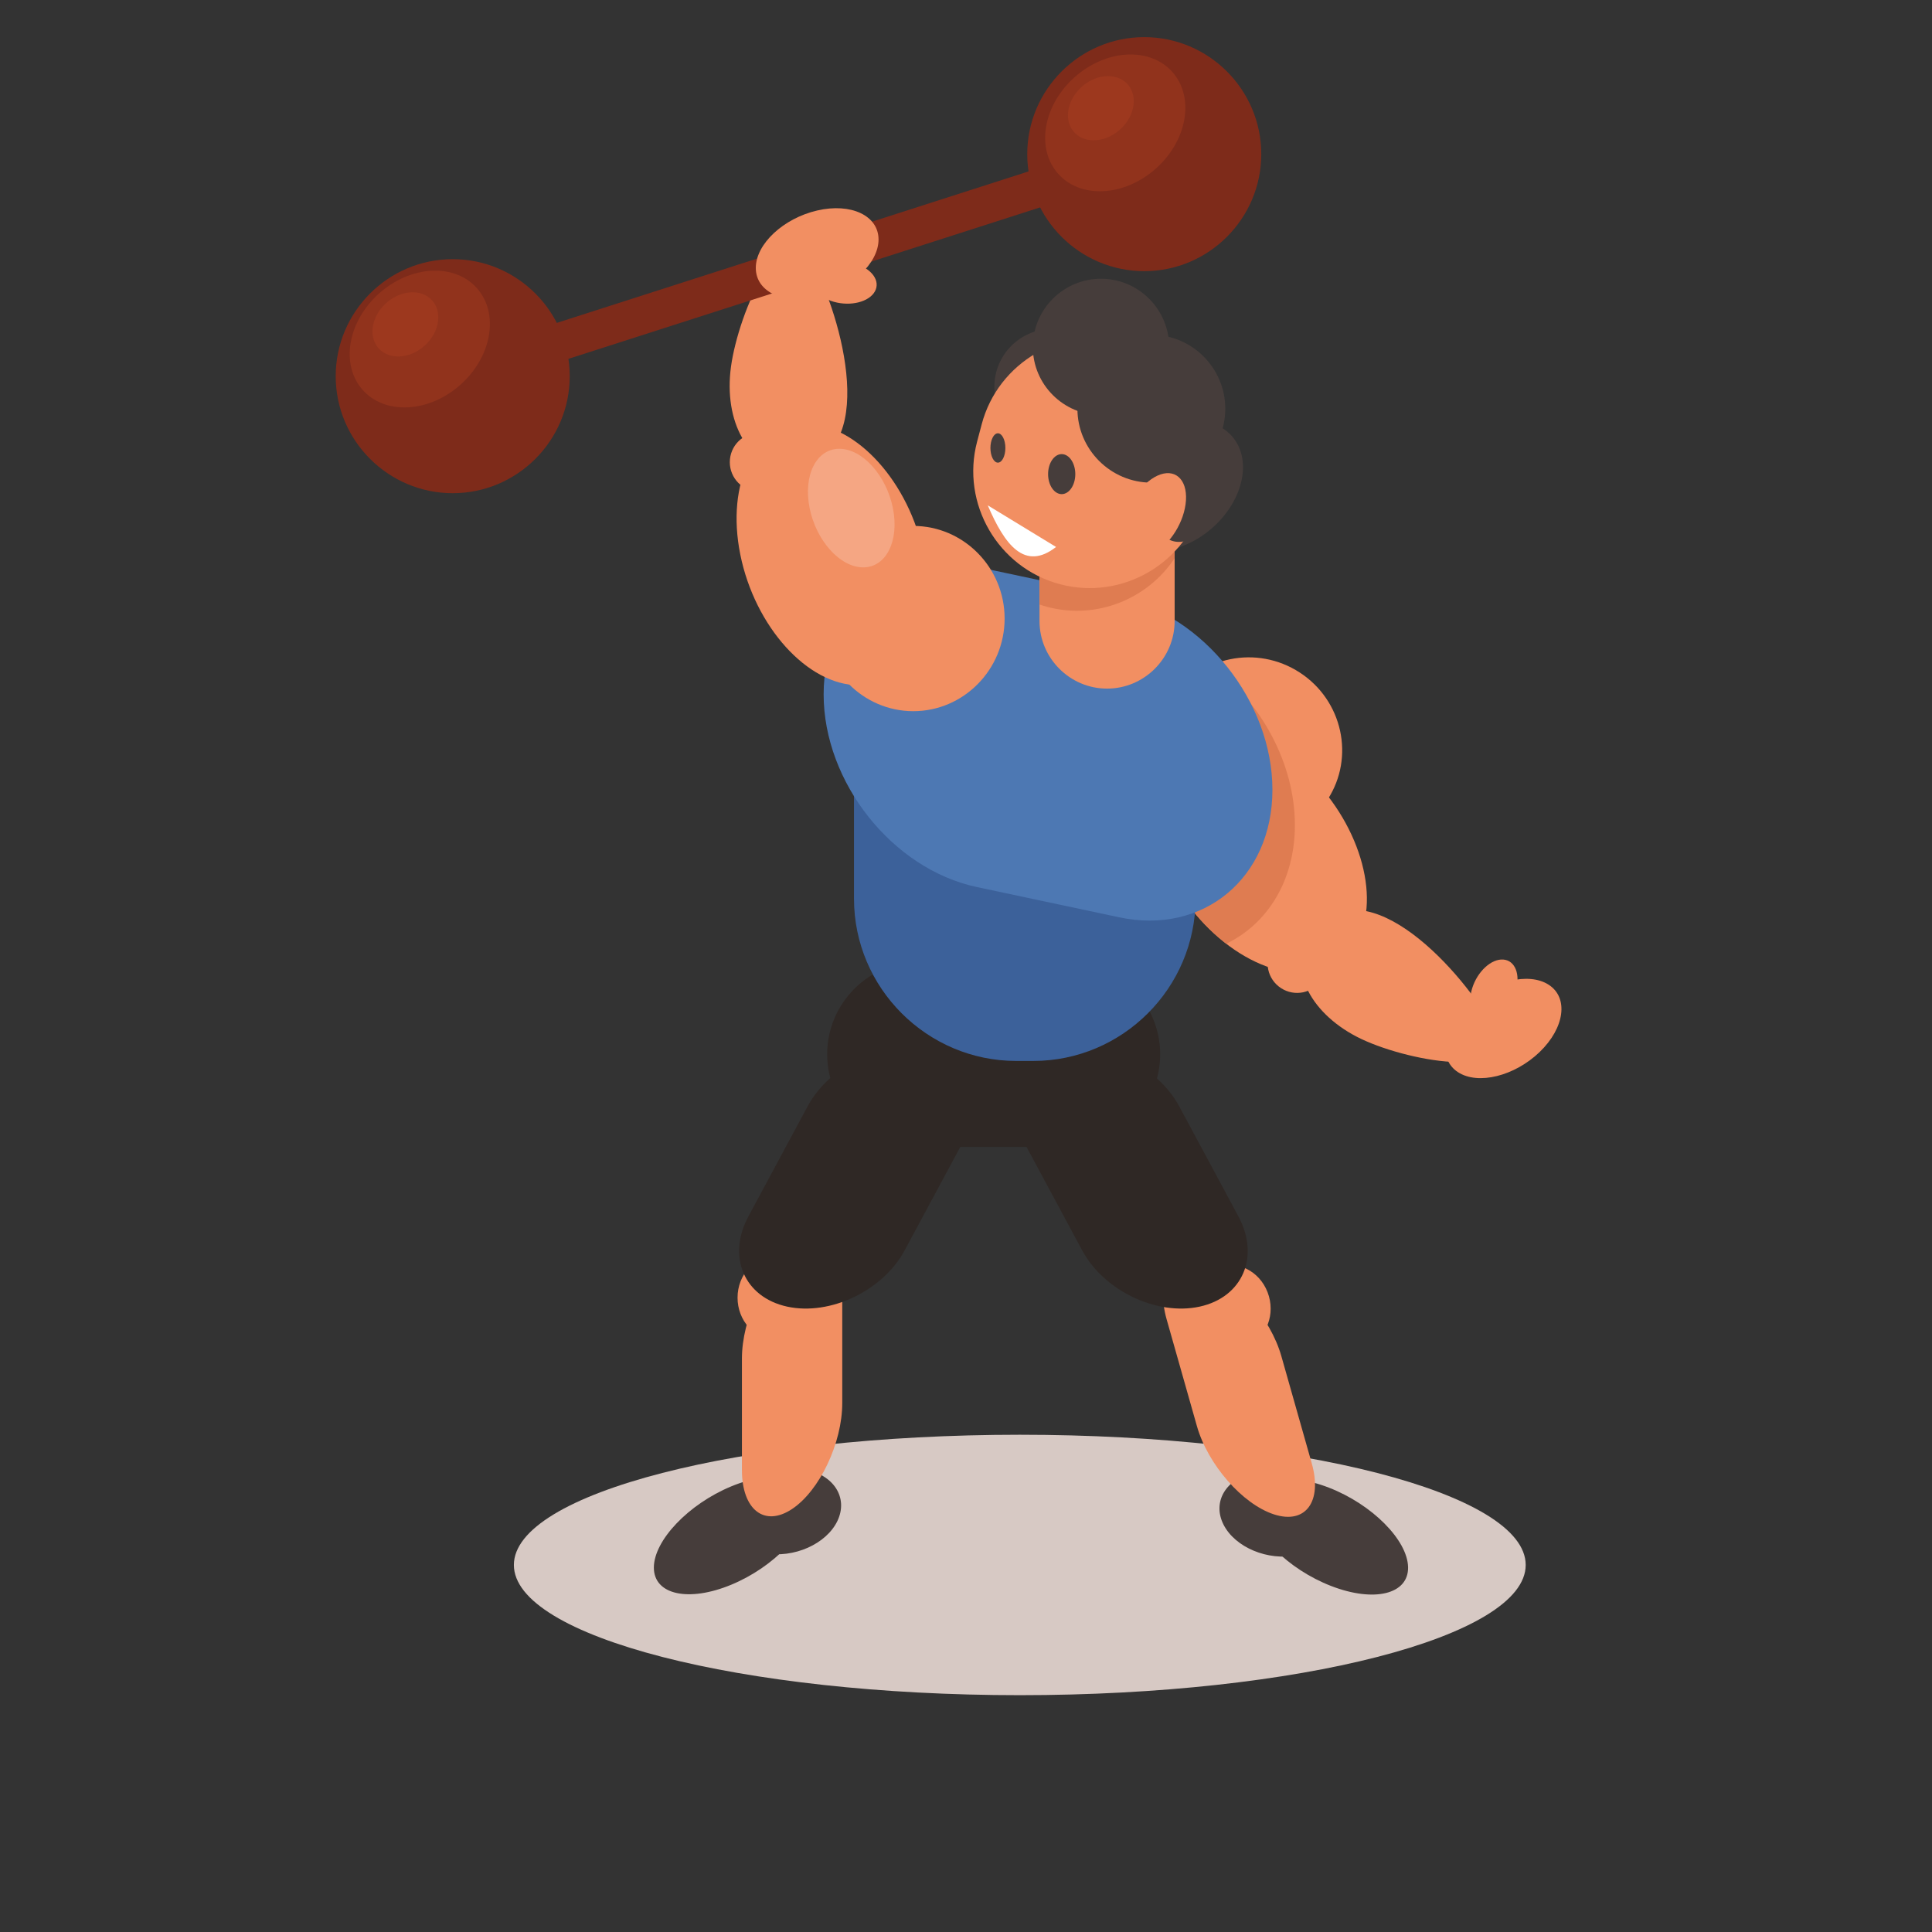 <?xml version="1.0" encoding="UTF-8" standalone="no"?>
<!-- Created with Inkscape (http://www.inkscape.org/) -->

<svg
   version="1.1"
   id="svg1"
   width="880"
   height="880"
   viewBox="0 0 880 880"
   sodipodi:docname="bodybuilder-barbell-publicdomainvectors.org.svg"
   inkscape:version="1.3.2 (091e20e, 2023-11-25, custom)"
   xmlns:inkscape="http://www.inkscape.org/namespaces/inkscape"
   xmlns:sodipodi="http://sodipodi.sourceforge.net/DTD/sodipodi-0.dtd"
   xmlns="http://www.w3.org/2000/svg"
   xmlns:svg="http://www.w3.org/2000/svg">
  <rect x="0" y="0" width="880" height="880" fill="#333333" stroke="none"/>
  <defs
     id="defs1">
    <clipPath
       clipPathUnits="userSpaceOnUse"
       id="clipPath3">
      <path
         d="M 0,660 H 660 V 0 H 0 Z"
         transform="translate(-348.375,-80.902)"
         id="path3" />
    </clipPath>
    <clipPath
       clipPathUnits="userSpaceOnUse"
       id="clipPath5">
      <path
         d="M 0,660 H 660 V 0 H 0 Z"
         transform="translate(-408.064,-516.239)"
         id="path5" />
    </clipPath>
    <clipPath
       clipPathUnits="userSpaceOnUse"
       id="clipPath7">
      <path
         d="M 0,660 H 660 V 0 H 0 Z"
         transform="translate(-428.742,-157.024)"
         id="path7" />
    </clipPath>
    <clipPath
       clipPathUnits="userSpaceOnUse"
       id="clipPath9">
      <path
         d="M 0,660 H 660 V 0 H 0 Z"
         transform="translate(-453.969,-151.797)"
         id="path9" />
    </clipPath>
    <clipPath
       clipPathUnits="userSpaceOnUse"
       id="clipPath11">
      <path
         d="M 0,660 H 660 V 0 H 0 Z"
         transform="translate(-417.233,-227.363)"
         id="path11" />
    </clipPath>
    <clipPath
       clipPathUnits="userSpaceOnUse"
       id="clipPath13">
      <path
         d="M 0,660 H 660 V 0 H 0 Z"
         transform="translate(-411.377,-226.839)"
         id="path13" />
    </clipPath>
    <clipPath
       clipPathUnits="userSpaceOnUse"
       id="clipPath15">
      <path
         d="M 0,660 H 660 V 0 H 0 Z"
         transform="translate(-362.675,-301.299)"
         id="path15" />
    </clipPath>
    <clipPath
       clipPathUnits="userSpaceOnUse"
       id="clipPath17">
      <path
         d="M 0,660 H 660 V 0 H 0 Z"
         transform="translate(-274.905,-158.026)"
         id="path17" />
    </clipPath>
    <clipPath
       clipPathUnits="userSpaceOnUse"
       id="clipPath19">
      <path
         d="M 0,660 H 660 V 0 H 0 Z"
         transform="translate(-249.802,-152.231)"
         id="path19" />
    </clipPath>
    <clipPath
       clipPathUnits="userSpaceOnUse"
       id="clipPath21">
      <path
         d="M 0,660 H 660 V 0 H 0 Z"
         transform="translate(-264.812,-202.473)"
         id="path21" />
    </clipPath>
    <clipPath
       clipPathUnits="userSpaceOnUse"
       id="clipPath23">
      <path
         d="M 0,660 H 660 V 0 H 0 Z"
         transform="translate(-270.589,-232.015)"
         id="path23" />
    </clipPath>
    <clipPath
       clipPathUnits="userSpaceOnUse"
       id="clipPath25">
      <path
         d="M 0,660 H 660 V 0 H 0 Z"
         transform="translate(-314.245,-331.525)"
         id="path25" />
    </clipPath>
    <clipPath
       clipPathUnits="userSpaceOnUse"
       id="clipPath27">
      <path
         d="M 0,660 H 660 V 0 H 0 Z"
         transform="translate(-453.527,-386.859)"
         id="path27" />
    </clipPath>
    <clipPath
       clipPathUnits="userSpaceOnUse"
       id="clipPath29">
      <path
         d="M 0,660 H 660 V 0 H 0 Z"
         transform="translate(-462.731,-337.065)"
         id="path29" />
    </clipPath>
    <clipPath
       clipPathUnits="userSpaceOnUse"
       id="clipPath31">
      <path
         d="M 0,660 H 660 V 0 H 0 Z"
         transform="translate(-413.938,-432.804)"
         id="path31" />
    </clipPath>
    <clipPath
       clipPathUnits="userSpaceOnUse"
       id="clipPath33">
      <path
         d="M 0,660 H 660 V 0 H 0 Z"
         transform="translate(-509.298,-310.396)"
         id="path33" />
    </clipPath>
    <clipPath
       clipPathUnits="userSpaceOnUse"
       id="clipPath35">
      <path
         d="M 0,660 H 660 V 0 H 0 Z"
         transform="translate(-451.375,-325.257)"
         id="path35" />
    </clipPath>
    <clipPath
       clipPathUnits="userSpaceOnUse"
       id="clipPath37">
      <path
         d="M 0,660 H 660 V 0 H 0 Z"
         transform="translate(-525.956,-300.606)"
         id="path37" />
    </clipPath>
    <clipPath
       clipPathUnits="userSpaceOnUse"
       id="clipPath39">
      <path
         d="M 0,660 H 660 V 0 H 0 Z"
         transform="translate(-517.753,-321.313)"
         id="path39" />
    </clipPath>
    <clipPath
       clipPathUnits="userSpaceOnUse"
       id="clipPath41">
      <path
         d="M 0,660 H 660 V 0 H 0 Z"
         transform="translate(-291.739,-408.41)"
         id="path41" />
    </clipPath>
    <clipPath
       clipPathUnits="userSpaceOnUse"
       id="clipPath43">
      <path
         d="M 0,660 H 660 V 0 H 0 Z"
         transform="translate(-333.693,-466.359)"
         id="path43" />
    </clipPath>
    <clipPath
       clipPathUnits="userSpaceOnUse"
       id="clipPath45">
      <path
         d="M 0,660 H 660 V 0 H 0 Z"
         transform="translate(-311.994,-417.051)"
         id="path45" />
    </clipPath>
    <clipPath
       clipPathUnits="userSpaceOnUse"
       id="clipPath47">
      <path
         d="M 0,660 H 660 V 0 H 0 Z"
         transform="translate(-275.262,-515.21)"
         id="path47" />
    </clipPath>
    <clipPath
       clipPathUnits="userSpaceOnUse"
       id="clipPath49">
      <path
         d="M 0,660 H 660 V 0 H 0 Z"
         transform="translate(-278.285,-568.788)"
         id="path49" />
    </clipPath>
    <clipPath
       clipPathUnits="userSpaceOnUse"
       id="clipPath51">
      <path
         d="M 0,660 H 660 V 0 H 0 Z"
         transform="translate(-259.172,-492.124)"
         id="path51" />
    </clipPath>
    <clipPath
       clipPathUnits="userSpaceOnUse"
       id="clipPath53">
      <path
         d="M 0,660 H 660 V 0 H 0 Z"
         transform="translate(-292.047,-569.926)"
         id="path53" />
    </clipPath>
    <clipPath
       clipPathUnits="userSpaceOnUse"
       id="clipPath55">
      <path
         d="M 0,660 H 660 V 0 H 0 Z"
         transform="translate(-154.654,-491.516)"
         id="path55" />
    </clipPath>
    <clipPath
       clipPathUnits="userSpaceOnUse"
       id="clipPath57">
      <path
         d="M 0,660 H 660 V 0 H 0 Z"
         transform="translate(-390.897,-567.369)"
         id="path57" />
    </clipPath>
    <clipPath
       clipPathUnits="userSpaceOnUse"
       id="clipPath59">
      <path
         d="M 0,660 H 660 V 0 H 0 Z"
         transform="translate(-152.68,-537.647)"
         id="path59" />
    </clipPath>
    <clipPath
       clipPathUnits="userSpaceOnUse"
       id="clipPath61">
      <path
         d="M 0,660 H 660 V 0 H 0 Z"
         transform="translate(-279.157,-588.09)"
         id="path61" />
    </clipPath>
    <clipPath
       clipPathUnits="userSpaceOnUse"
       id="clipPath63">
      <path
         d="M 0,660 H 660 V 0 H 0 Z"
         transform="translate(-316.057,-301.299)"
         id="path63" />
    </clipPath>
    <clipPath
       clipPathUnits="userSpaceOnUse"
       id="clipPath65">
      <path
         d="M 0,660 H 660 V 0 H 0 Z"
         transform="translate(-359.406,-508.215)"
         id="path65" />
    </clipPath>
    <clipPath
       clipPathUnits="userSpaceOnUse"
       id="clipPath67">
      <path
         d="M 0,660 H 660 V 0 H 0 Z"
         transform="translate(-378.192,-508.759)"
         id="path67" />
    </clipPath>
    <clipPath
       clipPathUnits="userSpaceOnUse"
       id="clipPath69">
      <path
         d="M 0,660 H 660 V 0 H 0 Z"
         transform="translate(-378.192,-508.759)"
         id="path69" />
    </clipPath>
    <clipPath
       clipPathUnits="userSpaceOnUse"
       id="clipPath71">
      <path
         d="M 0,660 H 660 V 0 H 0 Z"
         transform="translate(-286.731,-506.69)"
         id="path71" />
    </clipPath>
    <clipPath
       clipPathUnits="userSpaceOnUse"
       id="clipPath73">
      <path
         d="M 0,660 H 660 V 0 H 0 Z"
         transform="translate(-384.085,-543.406)"
         id="path73" />
    </clipPath>
    <clipPath
       clipPathUnits="userSpaceOnUse"
       id="clipPath75">
      <path
         d="M 0,660 H 660 V 0 H 0 Z"
         transform="translate(-376.111,-518.205)"
         id="path75" />
    </clipPath>
    <clipPath
       clipPathUnits="userSpaceOnUse"
       id="clipPath77">
      <path
         d="M 0,660 H 660 V 0 H 0 Z"
         transform="translate(-393.317,-495.127)"
         id="path77" />
    </clipPath>
    <clipPath
       clipPathUnits="userSpaceOnUse"
       id="clipPath79">
      <path
         d="M 0,660 H 660 V 0 H 0 Z"
         transform="translate(-148.654,-567.538)"
         id="path79" />
    </clipPath>
    <clipPath
       clipPathUnits="userSpaceOnUse"
       id="clipPath81">
      <path
         d="M 0,660 H 660 V 0 H 0 Z"
         transform="translate(-140.948,-560.153)"
         id="path81" />
    </clipPath>
    <clipPath
       clipPathUnits="userSpaceOnUse"
       id="clipPath83">
      <path
         d="M 0,660 H 660 V 0 H 0 Z"
         transform="translate(-386.231,-641.391)"
         id="path83" />
    </clipPath>
    <clipPath
       clipPathUnits="userSpaceOnUse"
       id="clipPath85">
      <path
         d="M 0,660 H 660 V 0 H 0 Z"
         transform="translate(-378.525,-634.006)"
         id="path85" />
    </clipPath>
    <clipPath
       clipPathUnits="userSpaceOnUse"
       id="clipPath87">
      <path
         d="M 0,660 H 660 V 0 H 0 Z"
         transform="translate(-340.898,-501.955)"
         id="path87" />
    </clipPath>
    <clipPath
       clipPathUnits="userSpaceOnUse"
       id="clipPath89">
      <path
         d="M 0,660 H 660 V 0 H 0 Z"
         transform="translate(-362.69,-491.196)"
         id="path89" />
    </clipPath>
    <clipPath
       clipPathUnits="userSpaceOnUse"
       id="clipPath91">
      <path
         d="M 0,660 H 660 V 0 H 0 Z"
         transform="translate(-337.433,-487.366)"
         id="path91" />
    </clipPath>
    <clipPath
       clipPathUnits="userSpaceOnUse"
       id="clipPath93">
      <path
         d="M 0,660 H 660 V 0 H 0 Z"
         transform="translate(-409.183,-509.086)"
         id="path93" />
    </clipPath>
    <clipPath
       clipPathUnits="userSpaceOnUse"
       id="clipPath95">
      <path
         d="M 0,660 H 660 V 0 H 0 Z"
         transform="translate(-395.398,-497.513)"
         id="path95" />
    </clipPath>
  </defs>
  <sodipodi:namedview
     id="namedview1"
     pagecolor="#ffffff"
     bordercolor="#000000"
     borderopacity="0.25"
     inkscape:showpageshadow="2"
     inkscape:pageopacity="0.0"
     inkscape:pagecheckerboard="0"
     inkscape:deskcolor="#d1d1d1"
     inkscape:zoom="0.67272727"
     inkscape:cx="439.25676"
     inkscape:cy="440"
     inkscape:window-width="1440"
     inkscape:window-height="830"
     inkscape:window-x="-6"
     inkscape:window-y="-6"
     inkscape:window-maximized="1"
     inkscape:current-layer="g1">
    <inkscape:page
       x="0"
       y="0"
       inkscape:label="1"
       id="page1"
       width="880"
       height="880"
       margin="107.87 168.777 16.885 152.893"
       bleed="0" />
  </sodipodi:namedview>
  <g
     id="g1"
     inkscape:groupmode="layer"
     inkscape:label="1">
    <g
       id="group-MC0">
      <path
         id="path2"
         d="M 0,0 C 95.214,0 172.87,19.987 172.87,44.496 172.87,69.002 95.214,88.989 0,88.989 -95.213,88.989 -172.87,69.002 -172.87,44.496 -172.87,19.987 -95.213,0 0,0"
         style="fill:#d7c9c4;fill-opacity:1;fill-rule:evenodd;stroke:none"
         transform="matrix(1.333,0,0,-1.333,464.5,772.13)"
         clip-path="url(#clipPath3)" />
      <path
         id="path4"
         d="m 0,0 c 12.314,0 19.285,-9.982 15.57,-22.295 -3.715,-12.314 -16.708,-22.296 -29.021,-22.296 -12.314,0 -19.284,9.982 -15.569,22.296 C -25.306,-9.982 -12.312,0 0,0"
         style="fill:#463d3b;fill-opacity:1;fill-rule:evenodd;stroke:none"
         transform="matrix(1.333,0,0,-1.333,544.085,191.681)"
         clip-path="url(#clipPath5)" />
      <path
         id="path6"
         d="m 0,0 c -9.912,-2.042 -14.734,-10.038 -10.772,-17.857 3.962,-7.817 15.208,-12.499 25.121,-10.455 9.91,2.044 14.732,10.04 10.77,17.858 C 21.156,-2.635 9.91,2.045 0,0"
         style="fill:#463d3b;fill-opacity:1;fill-rule:evenodd;stroke:none"
         transform="matrix(1.333,0,0,-1.333,571.656,670.634)"
         clip-path="url(#clipPath7)" />
      <path
         id="path8"
         d="m 0,0 c -14.735,5.715 -26.512,2.827 -26.303,-6.449 0.209,-9.277 12.324,-21.434 27.059,-27.149 14.735,-5.717 26.512,-2.83 26.303,6.449 C 26.85,-17.872 14.735,-5.718 0,0"
         style="fill:#463d3b;fill-opacity:1;fill-rule:evenodd;stroke:none"
         transform="matrix(1.333,0,0,-1.333,605.292,677.604)"
         clip-path="url(#clipPath9)" />
      <path
         id="path10"
         d="m 0,0 c -6.831,-1.937 -10.63,-9.635 -8.487,-17.192 2.142,-7.558 9.418,-12.115 16.249,-10.177 6.83,1.937 10.63,9.635 8.487,17.192 C 14.106,-2.619 6.831,1.936 0,0"
         style="fill:#f28f62;fill-opacity:1;fill-rule:evenodd;stroke:none"
         transform="matrix(1.333,0,0,-1.333,556.311,576.849)"
         clip-path="url(#clipPath11)" />
      <path
         id="path12"
         d="m 0,0 v 0 c -10.784,3.474 -16.568,-4.402 -12.854,-17.502 l 10.371,-36.57 c 3.714,-13.102 15.578,-26.661 26.364,-30.138 10.784,-3.474 16.568,4.402 12.853,17.504 l -10.37,36.568 C 22.648,-17.036 10.785,-3.474 0,0"
         style="fill:#f28f62;fill-opacity:1;fill-rule:evenodd;stroke:none"
         transform="matrix(1.333,0,0,-1.333,548.503,577.548)"
         clip-path="url(#clipPath13)" />
      <path
         id="path14"
         d="M 0,0 V 0 C 14.676,3.203 32.741,-5.435 40.144,-19.194 L 60.398,-56.84 C 67.8,-70.6 61.848,-84.478 47.171,-87.681 32.495,-90.884 14.429,-82.246 7.027,-68.483 l -20.253,37.642 C -20.629,-17.081 -14.679,-3.201 0,0"
         style="fill:#2f2825;fill-opacity:1;fill-rule:evenodd;stroke:none"
         transform="matrix(1.333,0,0,-1.333,483.566,478.268)"
         clip-path="url(#clipPath15)" />
      <path
         id="path16"
         d="m 0,0 c 9.955,-1.82 14.956,-9.706 11.171,-17.61 -3.785,-7.907 -14.924,-12.838 -24.878,-11.017 -9.955,1.818 -14.957,9.703 -11.171,17.61 C -21.093,-3.112 -9.955,1.821 0,0"
         style="fill:#463d3b;fill-opacity:1;fill-rule:evenodd;stroke:none"
         transform="matrix(1.333,0,0,-1.333,366.54,669.298)"
         clip-path="url(#clipPath17)" />
      <path
         id="path18"
         d="m 0,0 c 14.603,6.046 26.441,3.425 26.441,-5.854 0,-9.28 -11.838,-21.705 -26.441,-27.752 -14.603,-6.045 -26.441,-3.424 -26.441,5.855 0,9.281 11.838,21.704 26.441,27.751"
         style="fill:#463d3b;fill-opacity:1;fill-rule:evenodd;stroke:none"
         transform="matrix(1.333,0,0,-1.333,333.069,677.026)"
         clip-path="url(#clipPath19)" />
      <path
         id="path20"
         d="m 0,0 c 7.082,0 12.856,6.39 12.856,14.225 0,7.834 -5.774,14.222 -12.856,14.222 -7.081,0 -12.856,-6.388 -12.856,-14.222 C -12.856,6.39 -7.081,0 0,0"
         style="fill:#f28f62;fill-opacity:1;fill-rule:evenodd;stroke:none"
         transform="matrix(1.333,0,0,-1.333,353.082,610.036)"
         clip-path="url(#clipPath21)" />
      <path
         id="path22"
         d="m 0,0 v 0 c 9.426,6.285 17.141,0.285 17.141,-13.334 v -38.01 c 0,-13.619 -7.715,-29.902 -17.141,-36.187 -9.429,-6.285 -17.142,-0.285 -17.142,13.332 v 38.012 C -17.142,-22.57 -9.429,-6.287 0,0"
         style="fill:#f28f62;fill-opacity:1;fill-rule:evenodd;stroke:none"
         transform="matrix(1.333,0,0,-1.333,360.786,570.647)"
         clip-path="url(#clipPath23)" />
      <path
         id="path24"
         d="M 0,0 H 50.433 C 67.855,0 82.11,-14.254 82.11,-31.676 v -0.001 c 0,-17.422 -14.255,-31.678 -31.677,-31.678 H 0 c -17.424,0 -31.677,14.256 -31.677,31.678 v 0.001 C -31.677,-14.254 -17.424,0 0,0"
         style="fill:#2f2825;fill-opacity:1;fill-rule:evenodd;stroke:none"
         transform="matrix(1.333,0,0,-1.333,418.993,437.967)"
         clip-path="url(#clipPath25)" />
      <path
         id="path26"
         d="M 0,0 C 9.393,14.449 5.128,33.887 -9.527,43.414 -24.183,52.942 -43.679,48.952 -53.072,34.502 -62.467,20.053 -58.201,0.615 -43.545,-8.913 -28.891,-18.44 -9.395,-14.45 0,0"
         style="fill:#f28f62;fill-opacity:1;fill-rule:evenodd;stroke:none"
         transform="matrix(1.333,0,0,-1.333,604.703,364.187)"
         clip-path="url(#clipPath27)" />
      <path
         id="path28"
         d="M 0,0 C 9.439,14.517 2.521,40.55 -15.45,58.148 -33.421,75.745 -55.641,78.242 -65.078,63.725 -74.516,49.208 -67.599,23.174 -49.627,5.578 -31.656,-12.021 -9.438,-14.517 0,0"
         style="fill:#f28f62;fill-opacity:1;fill-rule:evenodd;stroke:none"
         transform="matrix(1.333,0,0,-1.333,616.975,430.581)"
         clip-path="url(#clipPath29)" />
      <path
         id="path30"
         d="m 0,0 c -5.346,-2.344 -10.078,-6.206 -13.482,-11.442 -4.644,-7.143 -5.948,-15.502 -4.311,-23.282 -7.065,-14.876 0.058,-38.888 16.96,-55.438 1.898,-1.859 3.842,-3.546 5.813,-5.065 14.104,6.83 23.444,21.617 23.444,40.562 C 28.424,-33.567 16.844,-12.699 0,0"
         style="fill:#df7c51;fill-opacity:1;fill-rule:evenodd;stroke:none"
         transform="matrix(1.333,0,0,-1.333,551.917,302.928)"
         clip-path="url(#clipPath31)" />
      <path
         id="path32"
         d="M 0,0 C -11.347,19.973 -45.031,55.864 -62.232,29.404 -69.441,18.317 -61.354,2.746 -44.169,-5.374 -26.983,-13.493 11.346,-19.975 0,0"
         style="fill:#f28f62;fill-opacity:1;fill-rule:evenodd;stroke:none"
         transform="matrix(1.333,0,0,-1.333,679.064,466.139)"
         clip-path="url(#clipPath33)" />
      <path
         id="path34"
         d="m 0,0 c 2.968,4.566 1.62,10.707 -3.011,13.718 -4.632,3.01 -10.792,1.749 -13.76,-2.816 -2.967,-4.566 -1.621,-10.708 3.01,-13.718 C -9.13,-5.827 -2.97,-4.566 0,0"
         style="fill:#f28f62;fill-opacity:1;fill-rule:evenodd;stroke:none"
         transform="matrix(1.333,0,0,-1.333,601.833,446.324)"
         clip-path="url(#clipPath35)" />
      <path
         id="path36"
         d="m 0,0 c 8.563,8.248 9.961,18.538 3.121,22.984 -6.839,4.448 -19.325,1.366 -27.888,-6.88 -8.562,-8.25 -9.96,-18.54 -3.12,-22.985 C -21.048,-11.328 -8.562,-8.246 0,0"
         style="fill:#f28f62;fill-opacity:1;fill-rule:evenodd;stroke:none"
         transform="matrix(1.333,0,0,-1.333,701.275,479.193)"
         clip-path="url(#clipPath37)" />
      <path
         id="path38"
         d="M 0,0 C 1.765,5.724 -0.127,10.602 -4.227,10.894 -8.326,11.189 -13.079,6.786 -14.845,1.062 -16.61,-4.66 -14.717,-9.539 -10.617,-9.832 -6.517,-10.125 -1.765,-5.722 0,0"
         style="fill:#f28f62;fill-opacity:1;fill-rule:evenodd;stroke:none"
         transform="matrix(1.333,0,0,-1.333,690.337,451.583)"
         clip-path="url(#clipPath39)" />
      <path
         id="path40"
         d="m 0,0 h 116.705 v -55.435 c 0,-30.489 -24.946,-55.436 -55.435,-55.436 H 55.435 C 24.945,-110.871 0,-85.924 0,-55.435 Z"
         style="fill:#3c619a;fill-opacity:1;fill-rule:evenodd;stroke:none"
         transform="matrix(1.333,0,0,-1.333,388.986,335.454)"
         clip-path="url(#clipPath41)" />
      <path
         id="path42"
         d="m 0,0 48.671,-10.349 c 28.787,-6.122 52.339,-35.748 52.339,-65.836 0,-30.088 -23.552,-49.698 -52.339,-43.576 L 0,-109.412 c -28.787,6.121 -52.34,35.748 -52.34,65.836 C -52.34,-13.487 -28.787,6.121 0,0"
         style="fill:#4d78b3;fill-opacity:1;fill-rule:evenodd;stroke:none"
         transform="matrix(1.333,0,0,-1.333,444.925,258.187)"
         clip-path="url(#clipPath43)" />
      <path
         id="path44"
         d="M 0,0 C 17.187,0 31.206,14.218 31.206,31.65 31.206,49.082 17.187,63.3 0,63.3 -17.188,63.3 -31.207,49.082 -31.207,31.65 -31.207,14.218 -17.188,0 0,0"
         style="fill:#f28f62;fill-opacity:1;fill-rule:evenodd;stroke:none"
         transform="matrix(1.333,0,0,-1.333,415.992,323.932)"
         clip-path="url(#clipPath45)" />
      <path
         id="path46"
         d="m 0,0 c 17.315,0 35.371,-19.99 40.33,-44.647 4.959,-24.659 -5.059,-44.648 -22.374,-44.648 -17.315,0 -35.372,19.989 -40.33,44.648 C -27.331,-19.99 -17.315,0 0,0"
         style="fill:#f28f62;fill-opacity:1;fill-rule:evenodd;stroke:none"
         transform="matrix(1.333,0,0,-1.333,367.016,193.053)"
         clip-path="url(#clipPath47)" />
      <path
         id="path48"
         d="m 0,0 c 10.561,-20.399 22.29,-68.204 -9.267,-68.204 -13.226,0 -21.873,15.268 -19.314,34.102 C -26.021,-15.268 -10.563,20.399 0,0"
         style="fill:#f28f62;fill-opacity:1;fill-rule:evenodd;stroke:none"
         transform="matrix(1.333,0,0,-1.333,371.046,121.616)"
         clip-path="url(#clipPath49)" />
      <path
         id="path50"
         d="m 0,0 c 5.431,0 9.861,4.493 9.861,10.001 0,5.508 -4.43,10.001 -9.861,10.001 -5.432,0 -9.861,-4.493 -9.861,-10.001 C -9.861,4.493 -5.432,0 0,0"
         style="fill:#f28f62;fill-opacity:1;fill-rule:evenodd;stroke:none"
         transform="matrix(1.333,0,0,-1.333,345.563,223.835)"
         clip-path="url(#clipPath51)" />
      <path
         id="path52"
         d="m 0,0 c 5.76,-1.64 8.818,-5.885 6.83,-9.482 -1.989,-3.597 -8.271,-5.183 -14.032,-3.543 -5.76,1.64 -8.818,5.885 -6.828,9.482 C -12.043,0.054 -5.761,1.64 0,0"
         style="fill:#f28f62;fill-opacity:1;fill-rule:evenodd;stroke:none"
         transform="matrix(1.333,0,0,-1.333,389.396,120.098)"
         clip-path="url(#clipPath53)" />
      <path
         id="path54"
         d="M 0,0 C 22.022,0 39.983,17.961 39.983,39.983 39.983,62.006 22.022,79.967 0,79.967 -22.022,79.967 -39.983,62.006 -39.983,39.983 -39.983,17.961 -22.022,0 0,0"
         style="fill:#7e2b1a;fill-opacity:1;fill-rule:evenodd;stroke:none"
         transform="matrix(1.333,0,0,-1.333,206.205,224.645)"
         clip-path="url(#clipPath55)" />
      <path
         id="path56"
         d="M 0,0 C 22.022,0 39.982,17.962 39.982,39.983 39.982,62.006 22.022,79.967 0,79.967 -22.022,79.967 -39.983,62.006 -39.983,39.983 -39.983,17.962 -22.022,0 0,0"
         style="fill:#7e2b1a;fill-opacity:1;fill-rule:evenodd;stroke:none"
         transform="matrix(1.333,0,0,-1.333,521.195,123.508)"
         clip-path="url(#clipPath57)" />
      <path
         id="path58"
         d="M 0,0 236.243,75.854 240.19,63.56 3.947,-12.294 Z"
         style="fill:#7e2b1a;fill-opacity:1;fill-rule:evenodd;stroke:none"
         transform="matrix(1.333,0,0,-1.333,203.574,163.138)"
         clip-path="url(#clipPath59)" />
      <path
         id="path60"
         d="m 0,0 c 11.581,2.684 20.971,-1.753 20.971,-9.911 0,-8.158 -9.39,-16.947 -20.971,-19.631 -11.581,-2.683 -20.97,1.755 -20.97,9.913 0,8.157 9.389,16.945 20.97,19.629"
         style="fill:#f28f62;fill-opacity:1;fill-rule:evenodd;stroke:none"
         transform="matrix(1.333,0,0,-1.333,372.21,95.88)"
         clip-path="url(#clipPath61)" />
      <path
         id="path62"
         d="M 0,0 V 0 C -14.676,3.203 -32.743,-5.435 -40.145,-19.194 L -60.397,-56.84 c -7.404,-13.76 -1.452,-27.638 13.225,-30.841 14.676,-3.203 32.741,5.435 40.144,19.198 l 20.253,37.642 C 20.628,-17.081 14.676,-3.201 0,0"
         style="fill:#2f2825;fill-opacity:1;fill-rule:evenodd;stroke:none"
         transform="matrix(1.333,0,0,-1.333,421.409,478.268)"
         clip-path="url(#clipPath63)" />
      <path
         id="path64"
         d="m 0,0 c 10.858,0 19.715,8.856 19.715,19.714 0,10.859 -8.857,19.715 -19.715,19.715 -10.857,0 -19.714,-8.856 -19.714,-19.715 C -19.714,8.856 -10.857,0 0,0"
         style="fill:#463d3b;fill-opacity:1;fill-rule:evenodd;stroke:none"
         transform="matrix(1.333,0,0,-1.333,479.208,202.38)"
         clip-path="url(#clipPath65)" />
      <path
         id="path66"
         d="M 0,0 V 0 C 12.699,0 23.089,-10.39 23.089,-23.089 V -60.932 C 23.089,-73.63 12.699,-84.02 0,-84.02 c -12.698,0 -23.088,10.39 -23.088,23.088 v 37.843 C -23.088,-10.39 -12.698,0 0,0"
         style="fill:#f28f62;fill-opacity:1;fill-rule:evenodd;stroke:none"
         transform="matrix(1.333,0,0,-1.333,504.257,201.654)"
         clip-path="url(#clipPath67)" />
      <path
         id="path68"
         d="m 0,0 v 0 c 12.699,0 23.089,-10.39 23.089,-23.089 v -16.369 c -9.176,-13.888 -26.569,-21.121 -43.495,-16.644 -0.911,0.24 -1.805,0.514 -2.682,0.813 v 32.2 C -23.088,-10.39 -12.698,0 0,0"
         style="fill:#df7c51;fill-opacity:1;fill-rule:evenodd;stroke:none"
         transform="matrix(1.333,0,0,-1.333,504.257,201.654)"
         clip-path="url(#clipPath69)" />
      <path
         id="path70"
         d="m 0,0 c 7.859,0 16.053,-9.071 18.303,-20.262 2.25,-11.191 -2.295,-20.262 -10.154,-20.262 -7.858,0 -16.052,9.071 -18.302,20.262 C -12.404,-9.071 -7.858,0 0,0"
         style="fill:#f5a683;fill-opacity:1;fill-rule:evenodd;stroke:none"
         transform="matrix(1.333,0,0,-1.333,382.307,204.414)"
         clip-path="url(#clipPath71)" />
      <path
         id="path72"
         d="m 0,0 v 0 c 21.198,-5.606 33.953,-27.537 28.348,-48.734 l -1.569,-5.93 c -5.606,-21.197 -27.537,-33.954 -48.734,-28.347 -21.197,5.607 -33.953,27.536 -28.348,48.735 l 1.569,5.928 C -43.129,-7.149 -21.197,5.606 0,0"
         style="fill:#f28f62;fill-opacity:1;fill-rule:evenodd;stroke:none"
         transform="matrix(1.333,0,0,-1.333,512.113,155.459)"
         clip-path="url(#clipPath73)" />
      <path
         id="path74"
         d="M 0,0 C 12.828,0 23.289,10.463 23.289,23.291 23.289,36.118 12.828,46.58 0,46.58 -12.827,46.58 -23.29,36.118 -23.29,23.291 -23.29,10.463 -12.827,0 0,0"
         style="fill:#463d3b;fill-opacity:1;fill-rule:evenodd;stroke:none"
         transform="matrix(1.333,0,0,-1.333,501.482,189.06)"
         clip-path="url(#clipPath75)" />
      <path
         id="path76"
         d="M 0,0 C 13.914,0 25.263,11.348 25.263,25.262 25.263,39.176 13.914,50.524 0,50.524 -13.914,50.524 -25.261,39.176 -25.261,25.262 -25.261,11.348 -13.914,0 0,0"
         style="fill:#463d3b;fill-opacity:1;fill-rule:evenodd;stroke:none"
         transform="matrix(1.333,0,0,-1.333,524.423,219.831)"
         clip-path="url(#clipPath77)" />
      <path
         id="path78"
         d="m 0,0 c 12.906,0 21.02,-10.462 18.124,-23.369 -2.898,-12.905 -15.709,-23.368 -28.615,-23.368 -12.906,0 -21.02,10.463 -18.123,23.368 C -25.717,-10.462 -12.906,0 0,0"
         style="fill:#91331c;fill-opacity:1;fill-rule:evenodd;stroke:none"
         transform="matrix(1.333,0,0,-1.333,198.205,123.283)"
         clip-path="url(#clipPath79)" />
      <path
         id="path80"
         d="m 0,0 c 6.058,0 9.867,-4.911 8.507,-10.969 -1.36,-6.058 -7.373,-10.969 -13.431,-10.969 -6.059,0 -9.867,4.911 -8.507,10.969 C -12.071,-4.911 -6.058,0 0,0"
         style="fill:#9d381e;fill-opacity:1;fill-rule:evenodd;stroke:none"
         transform="matrix(1.333,0,0,-1.333,187.93,133.13)"
         clip-path="url(#clipPath81)" />
      <path
         id="path82"
         d="m 0,0 c 12.907,0 21.021,-10.462 18.123,-23.369 -2.896,-12.906 -15.707,-23.368 -28.614,-23.368 -12.906,0 -21.02,10.462 -18.123,23.368 C -25.717,-10.462 -12.906,0 0,0"
         style="fill:#91331c;fill-opacity:1;fill-rule:evenodd;stroke:none"
         transform="matrix(1.333,0,0,-1.333,514.975,24.813)"
         clip-path="url(#clipPath83)" />
      <path
         id="path84"
         d="m 0,0 c 6.058,0 9.866,-4.912 8.507,-10.97 -1.361,-6.058 -7.373,-10.969 -13.432,-10.969 -6.058,0 -9.866,4.911 -8.506,10.969 C -12.071,-4.912 -6.059,0 0,0"
         style="fill:#9d381e;fill-opacity:1;fill-rule:evenodd;stroke:none"
         transform="matrix(1.333,0,0,-1.333,504.701,34.658)"
         clip-path="url(#clipPath85)" />
      <path
         id="path86"
         d="m 0,0 c 1.406,0 2.554,2.252 2.554,5.015 0,2.761 -1.148,5.014 -2.554,5.014 -1.406,0 -2.554,-2.253 -2.554,-5.014 C -2.554,2.252 -1.406,0 0,0"
         style="fill:#463d3b;fill-opacity:1;fill-rule:evenodd;stroke:none"
         transform="matrix(1.333,0,0,-1.333,454.531,210.727)"
         clip-path="url(#clipPath87)" />
      <path
         id="path88"
         d="m 0,0 c 2.562,0 4.65,3.072 4.65,6.837 0,3.767 -2.088,6.839 -4.65,6.839 -2.56,0 -4.649,-3.072 -4.649,-6.839 C -4.649,3.072 -2.56,0 0,0"
         style="fill:#463d3b;fill-opacity:1;fill-rule:evenodd;stroke:none"
         transform="matrix(1.333,0,0,-1.333,483.586,225.072)"
         clip-path="url(#clipPath89)" />
      <path
         id="path90"
         d="M 0,0 C 5.815,-13.59 12.659,-22.545 23.343,-14.224 15.561,-9.482 7.781,-4.741 0,0"
         style="fill:#ffffff;fill-opacity:1;fill-rule:evenodd;stroke:none"
         transform="matrix(1.333,0,0,-1.333,449.91,230.178)"
         clip-path="url(#clipPath91)" />
      <path
         id="path92"
         d="m 0,0 c 7.286,3.34 12.739,-1.371 12.18,-10.521 -0.559,-9.151 -6.918,-19.276 -14.203,-22.617 -7.286,-3.339 -12.738,1.371 -12.179,10.521 C -13.643,-13.466 -7.284,-3.34 0,0"
         style="fill:#463d3b;fill-opacity:1;fill-rule:evenodd;stroke:none"
         transform="matrix(1.333,0,0,-1.333,545.577,201.219)"
         clip-path="url(#clipPath93)" />
      <path
         id="path94"
         d="M 0,0 C 5.831,2.673 10.194,-1.097 9.748,-8.419 9.301,-15.743 4.211,-23.847 -1.619,-26.52 c -5.83,-2.673 -10.194,1.098 -9.747,8.42 C -10.919,-10.776 -5.83,-2.673 0,0"
         style="fill:#f28f62;fill-opacity:1;fill-rule:evenodd;stroke:none"
         transform="matrix(1.333,0,0,-1.333,527.197,216.65)"
         clip-path="url(#clipPath95)" />
    </g>
  </g>
</svg>
